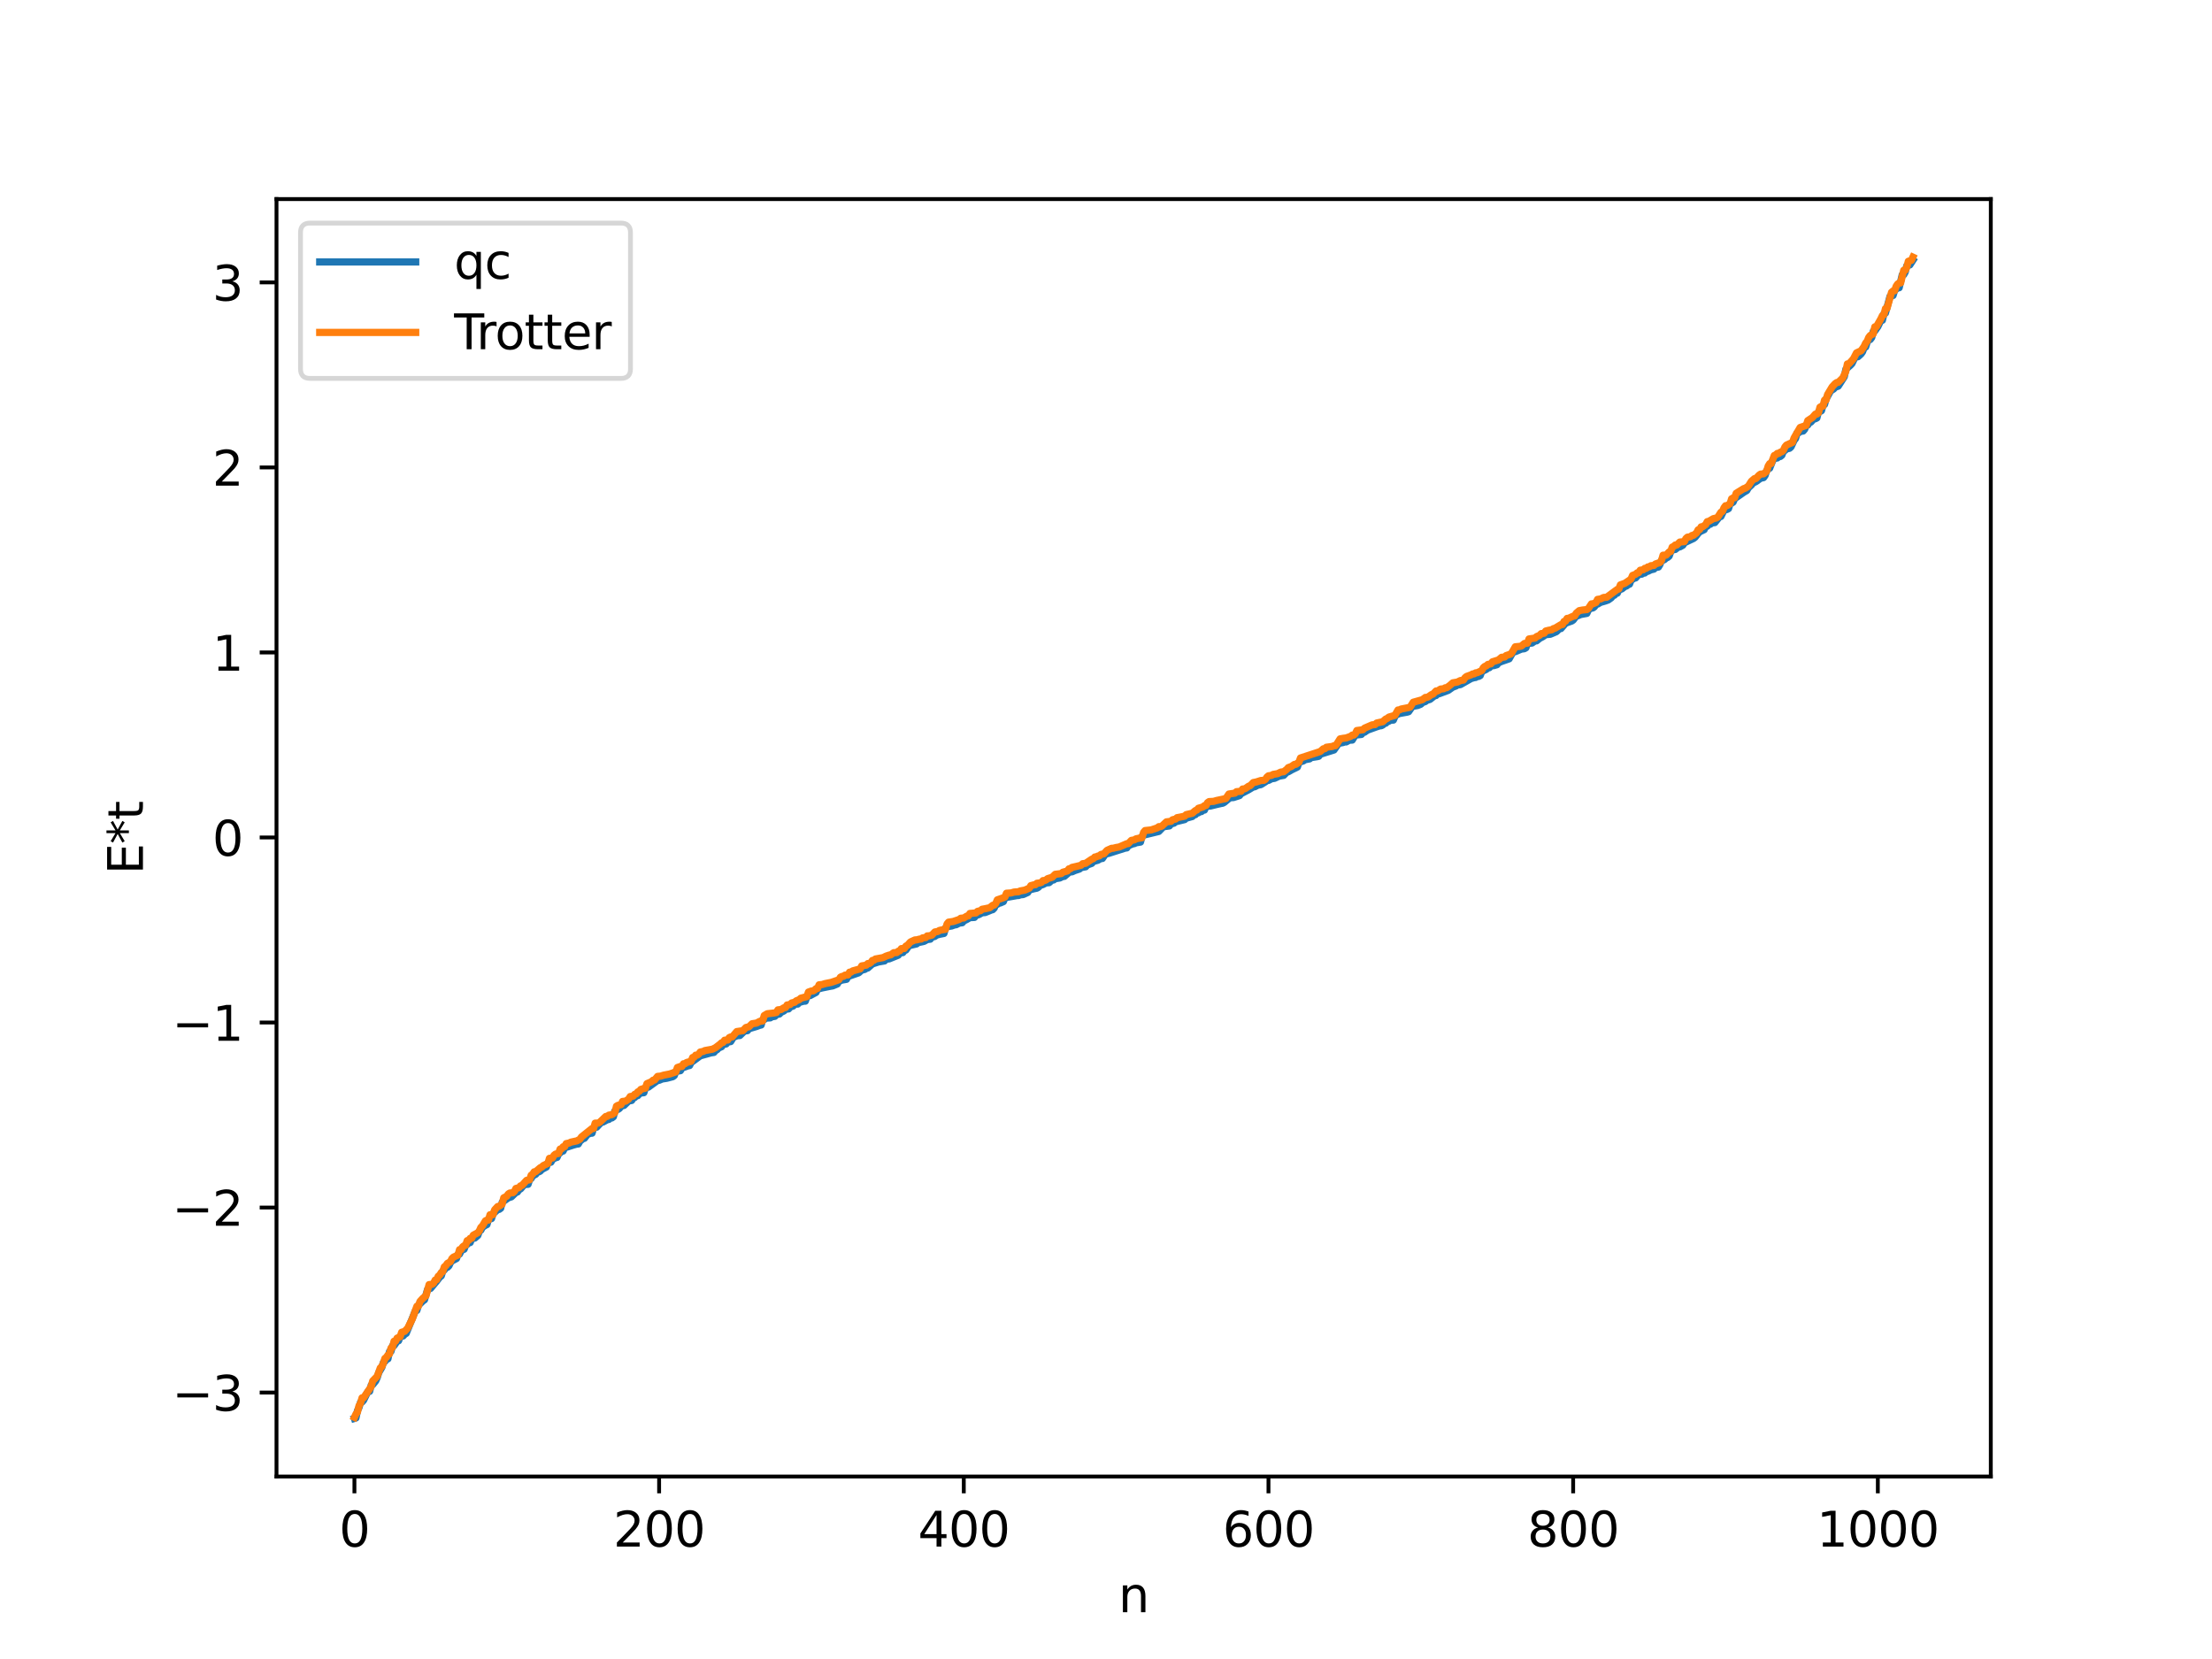 <?xml version="1.0" encoding="utf-8" standalone="no"?>
<!DOCTYPE svg PUBLIC "-//W3C//DTD SVG 1.1//EN"
  "http://www.w3.org/Graphics/SVG/1.1/DTD/svg11.dtd">
<svg xmlns:xlink="http://www.w3.org/1999/xlink" width="460.8pt" height="345.6pt" viewBox="0 0 460.8 345.6" xmlns="http://www.w3.org/2000/svg" version="1.1">
 <defs>
  <style type="text/css">*{stroke-linejoin: round; stroke-linecap: butt}</style>
 </defs>
 <g id="figure_1">
  <g id="patch_1">
   <path d="M 0 345.6 
L 460.8 345.6 
L 460.8 0 
L 0 0 
z
" style="fill: #ffffff"/>
  </g>
  <g id="axes_1">
   <g id="patch_2">
    <path d="M 57.6 307.584 
L 414.72 307.584 
L 414.72 41.472 
L 57.6 41.472 
z
" style="fill: #ffffff"/>
   </g>
   <g id="matplotlib.axis_1">
    <g id="xtick_1">
     <g id="line2d_1">
      <defs>
       <path id="m852019d9c2" d="M 0 0 
L 0 3.5 
" style="stroke: #000000; stroke-width: 0.8"/>
      </defs>
      <g>
       <use xlink:href="#m852019d9c2" x="73.833" y="307.584" style="stroke: #000000; stroke-width: 0.8"/>
      </g>
     </g>
     <g id="text_1">
      <!-- 0 -->
      <g transform="translate(70.651 322.182) scale(0.1 -0.1)">
       <defs>
        <path id="DejaVuSans-30" d="M 2034 4250 
Q 1547 4250 1301 3770 
Q 1056 3291 1056 2328 
Q 1056 1369 1301 889 
Q 1547 409 2034 409 
Q 2525 409 2770 889 
Q 3016 1369 3016 2328 
Q 3016 3291 2770 3770 
Q 2525 4250 2034 4250 
z
M 2034 4750 
Q 2819 4750 3233 4129 
Q 3647 3509 3647 2328 
Q 3647 1150 3233 529 
Q 2819 -91 2034 -91 
Q 1250 -91 836 529 
Q 422 1150 422 2328 
Q 422 3509 836 4129 
Q 1250 4750 2034 4750 
z
" transform="scale(0.016)"/>
       </defs>
       <use xlink:href="#DejaVuSans-30"/>
      </g>
     </g>
    </g>
    <g id="xtick_2">
     <g id="line2d_2">
      <g>
       <use xlink:href="#m852019d9c2" x="137.304" y="307.584" style="stroke: #000000; stroke-width: 0.8"/>
      </g>
     </g>
     <g id="text_2">
      <!-- 200 -->
      <g transform="translate(127.76 322.182) scale(0.1 -0.1)">
       <defs>
        <path id="DejaVuSans-32" d="M 1228 531 
L 3431 531 
L 3431 0 
L 469 0 
L 469 531 
Q 828 903 1448 1529 
Q 2069 2156 2228 2338 
Q 2531 2678 2651 2914 
Q 2772 3150 2772 3378 
Q 2772 3750 2511 3984 
Q 2250 4219 1831 4219 
Q 1534 4219 1204 4116 
Q 875 4013 500 3803 
L 500 4441 
Q 881 4594 1212 4672 
Q 1544 4750 1819 4750 
Q 2544 4750 2975 4387 
Q 3406 4025 3406 3419 
Q 3406 3131 3298 2873 
Q 3191 2616 2906 2266 
Q 2828 2175 2409 1742 
Q 1991 1309 1228 531 
z
" transform="scale(0.016)"/>
       </defs>
       <use xlink:href="#DejaVuSans-32"/>
       <use xlink:href="#DejaVuSans-30" x="63.623"/>
       <use xlink:href="#DejaVuSans-30" x="127.246"/>
      </g>
     </g>
    </g>
    <g id="xtick_3">
     <g id="line2d_3">
      <g>
       <use xlink:href="#m852019d9c2" x="200.775" y="307.584" style="stroke: #000000; stroke-width: 0.8"/>
      </g>
     </g>
     <g id="text_3">
      <!-- 400 -->
      <g transform="translate(191.231 322.182) scale(0.1 -0.1)">
       <defs>
        <path id="DejaVuSans-34" d="M 2419 4116 
L 825 1625 
L 2419 1625 
L 2419 4116 
z
M 2253 4666 
L 3047 4666 
L 3047 1625 
L 3713 1625 
L 3713 1100 
L 3047 1100 
L 3047 0 
L 2419 0 
L 2419 1100 
L 313 1100 
L 313 1709 
L 2253 4666 
z
" transform="scale(0.016)"/>
       </defs>
       <use xlink:href="#DejaVuSans-34"/>
       <use xlink:href="#DejaVuSans-30" x="63.623"/>
       <use xlink:href="#DejaVuSans-30" x="127.246"/>
      </g>
     </g>
    </g>
    <g id="xtick_4">
     <g id="line2d_4">
      <g>
       <use xlink:href="#m852019d9c2" x="264.246" y="307.584" style="stroke: #000000; stroke-width: 0.8"/>
      </g>
     </g>
     <g id="text_4">
      <!-- 600 -->
      <g transform="translate(254.702 322.182) scale(0.1 -0.1)">
       <defs>
        <path id="DejaVuSans-36" d="M 2113 2584 
Q 1688 2584 1439 2293 
Q 1191 2003 1191 1497 
Q 1191 994 1439 701 
Q 1688 409 2113 409 
Q 2538 409 2786 701 
Q 3034 994 3034 1497 
Q 3034 2003 2786 2293 
Q 2538 2584 2113 2584 
z
M 3366 4563 
L 3366 3988 
Q 3128 4100 2886 4159 
Q 2644 4219 2406 4219 
Q 1781 4219 1451 3797 
Q 1122 3375 1075 2522 
Q 1259 2794 1537 2939 
Q 1816 3084 2150 3084 
Q 2853 3084 3261 2657 
Q 3669 2231 3669 1497 
Q 3669 778 3244 343 
Q 2819 -91 2113 -91 
Q 1303 -91 875 529 
Q 447 1150 447 2328 
Q 447 3434 972 4092 
Q 1497 4750 2381 4750 
Q 2619 4750 2861 4703 
Q 3103 4656 3366 4563 
z
" transform="scale(0.016)"/>
       </defs>
       <use xlink:href="#DejaVuSans-36"/>
       <use xlink:href="#DejaVuSans-30" x="63.623"/>
       <use xlink:href="#DejaVuSans-30" x="127.246"/>
      </g>
     </g>
    </g>
    <g id="xtick_5">
     <g id="line2d_5">
      <g>
       <use xlink:href="#m852019d9c2" x="327.717" y="307.584" style="stroke: #000000; stroke-width: 0.8"/>
      </g>
     </g>
     <g id="text_5">
      <!-- 800 -->
      <g transform="translate(318.173 322.182) scale(0.1 -0.1)">
       <defs>
        <path id="DejaVuSans-38" d="M 2034 2216 
Q 1584 2216 1326 1975 
Q 1069 1734 1069 1313 
Q 1069 891 1326 650 
Q 1584 409 2034 409 
Q 2484 409 2743 651 
Q 3003 894 3003 1313 
Q 3003 1734 2745 1975 
Q 2488 2216 2034 2216 
z
M 1403 2484 
Q 997 2584 770 2862 
Q 544 3141 544 3541 
Q 544 4100 942 4425 
Q 1341 4750 2034 4750 
Q 2731 4750 3128 4425 
Q 3525 4100 3525 3541 
Q 3525 3141 3298 2862 
Q 3072 2584 2669 2484 
Q 3125 2378 3379 2068 
Q 3634 1759 3634 1313 
Q 3634 634 3220 271 
Q 2806 -91 2034 -91 
Q 1263 -91 848 271 
Q 434 634 434 1313 
Q 434 1759 690 2068 
Q 947 2378 1403 2484 
z
M 1172 3481 
Q 1172 3119 1398 2916 
Q 1625 2713 2034 2713 
Q 2441 2713 2670 2916 
Q 2900 3119 2900 3481 
Q 2900 3844 2670 4047 
Q 2441 4250 2034 4250 
Q 1625 4250 1398 4047 
Q 1172 3844 1172 3481 
z
" transform="scale(0.016)"/>
       </defs>
       <use xlink:href="#DejaVuSans-38"/>
       <use xlink:href="#DejaVuSans-30" x="63.623"/>
       <use xlink:href="#DejaVuSans-30" x="127.246"/>
      </g>
     </g>
    </g>
    <g id="xtick_6">
     <g id="line2d_6">
      <g>
       <use xlink:href="#m852019d9c2" x="391.188" y="307.584" style="stroke: #000000; stroke-width: 0.8"/>
      </g>
     </g>
     <g id="text_6">
      <!-- 1000 -->
      <g transform="translate(378.463 322.182) scale(0.1 -0.1)">
       <defs>
        <path id="DejaVuSans-31" d="M 794 531 
L 1825 531 
L 1825 4091 
L 703 3866 
L 703 4441 
L 1819 4666 
L 2450 4666 
L 2450 531 
L 3481 531 
L 3481 0 
L 794 0 
L 794 531 
z
" transform="scale(0.016)"/>
       </defs>
       <use xlink:href="#DejaVuSans-31"/>
       <use xlink:href="#DejaVuSans-30" x="63.623"/>
       <use xlink:href="#DejaVuSans-30" x="127.246"/>
       <use xlink:href="#DejaVuSans-30" x="190.869"/>
      </g>
     </g>
    </g>
    <g id="text_7">
     <!-- n -->
     <g transform="translate(232.991 335.861) scale(0.1 -0.1)">
      <defs>
       <path id="DejaVuSans-6e" d="M 3513 2113 
L 3513 0 
L 2938 0 
L 2938 2094 
Q 2938 2591 2744 2837 
Q 2550 3084 2163 3084 
Q 1697 3084 1428 2787 
Q 1159 2491 1159 1978 
L 1159 0 
L 581 0 
L 581 3500 
L 1159 3500 
L 1159 2956 
Q 1366 3272 1645 3428 
Q 1925 3584 2291 3584 
Q 2894 3584 3203 3211 
Q 3513 2838 3513 2113 
z
" transform="scale(0.016)"/>
      </defs>
      <use xlink:href="#DejaVuSans-6e"/>
     </g>
    </g>
   </g>
   <g id="matplotlib.axis_2">
    <g id="ytick_1">
     <g id="line2d_7">
      <defs>
       <path id="m99a6e6bb00" d="M 0 0 
L -3.5 0 
" style="stroke: #000000; stroke-width: 0.8"/>
      </defs>
      <g>
       <use xlink:href="#m99a6e6bb00" x="57.6" y="290.095" style="stroke: #000000; stroke-width: 0.8"/>
      </g>
     </g>
     <g id="text_8">
      <!-- −3 -->
      <g transform="translate(35.858 293.894) scale(0.1 -0.1)">
       <defs>
        <path id="DejaVuSans-2212" d="M 678 2272 
L 4684 2272 
L 4684 1741 
L 678 1741 
L 678 2272 
z
" transform="scale(0.016)"/>
        <path id="DejaVuSans-33" d="M 2597 2516 
Q 3050 2419 3304 2112 
Q 3559 1806 3559 1356 
Q 3559 666 3084 287 
Q 2609 -91 1734 -91 
Q 1441 -91 1130 -33 
Q 819 25 488 141 
L 488 750 
Q 750 597 1062 519 
Q 1375 441 1716 441 
Q 2309 441 2620 675 
Q 2931 909 2931 1356 
Q 2931 1769 2642 2001 
Q 2353 2234 1838 2234 
L 1294 2234 
L 1294 2753 
L 1863 2753 
Q 2328 2753 2575 2939 
Q 2822 3125 2822 3475 
Q 2822 3834 2567 4026 
Q 2313 4219 1838 4219 
Q 1578 4219 1281 4162 
Q 984 4106 628 3988 
L 628 4550 
Q 988 4650 1302 4700 
Q 1616 4750 1894 4750 
Q 2613 4750 3031 4423 
Q 3450 4097 3450 3541 
Q 3450 3153 3228 2886 
Q 3006 2619 2597 2516 
z
" transform="scale(0.016)"/>
       </defs>
       <use xlink:href="#DejaVuSans-2212"/>
       <use xlink:href="#DejaVuSans-33" x="83.789"/>
      </g>
     </g>
    </g>
    <g id="ytick_2">
     <g id="line2d_8">
      <g>
       <use xlink:href="#m99a6e6bb00" x="57.6" y="251.55" style="stroke: #000000; stroke-width: 0.8"/>
      </g>
     </g>
     <g id="text_9">
      <!-- −2 -->
      <g transform="translate(35.858 255.35) scale(0.1 -0.1)">
       <use xlink:href="#DejaVuSans-2212"/>
       <use xlink:href="#DejaVuSans-32" x="83.789"/>
      </g>
     </g>
    </g>
    <g id="ytick_3">
     <g id="line2d_9">
      <g>
       <use xlink:href="#m99a6e6bb00" x="57.6" y="213.006" style="stroke: #000000; stroke-width: 0.8"/>
      </g>
     </g>
     <g id="text_10">
      <!-- −1 -->
      <g transform="translate(35.858 216.805) scale(0.1 -0.1)">
       <use xlink:href="#DejaVuSans-2212"/>
       <use xlink:href="#DejaVuSans-31" x="83.789"/>
      </g>
     </g>
    </g>
    <g id="ytick_4">
     <g id="line2d_10">
      <g>
       <use xlink:href="#m99a6e6bb00" x="57.6" y="174.461" style="stroke: #000000; stroke-width: 0.8"/>
      </g>
     </g>
     <g id="text_11">
      <!-- 0 -->
      <g transform="translate(44.237 178.261) scale(0.1 -0.1)">
       <use xlink:href="#DejaVuSans-30"/>
      </g>
     </g>
    </g>
    <g id="ytick_5">
     <g id="line2d_11">
      <g>
       <use xlink:href="#m99a6e6bb00" x="57.6" y="135.917" style="stroke: #000000; stroke-width: 0.8"/>
      </g>
     </g>
     <g id="text_12">
      <!-- 1 -->
      <g transform="translate(44.237 139.716) scale(0.1 -0.1)">
       <use xlink:href="#DejaVuSans-31"/>
      </g>
     </g>
    </g>
    <g id="ytick_6">
     <g id="line2d_12">
      <g>
       <use xlink:href="#m99a6e6bb00" x="57.6" y="97.372" style="stroke: #000000; stroke-width: 0.8"/>
      </g>
     </g>
     <g id="text_13">
      <!-- 2 -->
      <g transform="translate(44.237 101.172) scale(0.1 -0.1)">
       <use xlink:href="#DejaVuSans-32"/>
      </g>
     </g>
    </g>
    <g id="ytick_7">
     <g id="line2d_13">
      <g>
       <use xlink:href="#m99a6e6bb00" x="57.6" y="58.828" style="stroke: #000000; stroke-width: 0.8"/>
      </g>
     </g>
     <g id="text_14">
      <!-- 3 -->
      <g transform="translate(44.237 62.627) scale(0.1 -0.1)">
       <use xlink:href="#DejaVuSans-33"/>
      </g>
     </g>
    </g>
    <g id="text_15">
     <!-- E*t -->
     <g transform="translate(29.778 182.148) rotate(-90) scale(0.1 -0.1)">
      <defs>
       <path id="DejaVuSans-45" d="M 628 4666 
L 3578 4666 
L 3578 4134 
L 1259 4134 
L 1259 2753 
L 3481 2753 
L 3481 2222 
L 1259 2222 
L 1259 531 
L 3634 531 
L 3634 0 
L 628 0 
L 628 4666 
z
" transform="scale(0.016)"/>
       <path id="DejaVuSans-2a" d="M 3009 3897 
L 1888 3291 
L 3009 2681 
L 2828 2375 
L 1778 3009 
L 1778 1831 
L 1422 1831 
L 1422 3009 
L 372 2375 
L 191 2681 
L 1313 3291 
L 191 3897 
L 372 4206 
L 1422 3572 
L 1422 4750 
L 1778 4750 
L 1778 3572 
L 2828 4206 
L 3009 3897 
z
" transform="scale(0.016)"/>
       <path id="DejaVuSans-74" d="M 1172 4494 
L 1172 3500 
L 2356 3500 
L 2356 3053 
L 1172 3053 
L 1172 1153 
Q 1172 725 1289 603 
Q 1406 481 1766 481 
L 2356 481 
L 2356 0 
L 1766 0 
Q 1100 0 847 248 
Q 594 497 594 1153 
L 594 3053 
L 172 3053 
L 172 3500 
L 594 3500 
L 594 4494 
L 1172 4494 
z
" transform="scale(0.016)"/>
      </defs>
      <use xlink:href="#DejaVuSans-45"/>
      <use xlink:href="#DejaVuSans-2a" x="63.184"/>
      <use xlink:href="#DejaVuSans-74" x="113.184"/>
     </g>
    </g>
   </g>
   <g id="line2d_14">
    <path d="M 73.833 295.488 
L 74.15 295.391 
L 74.467 293.86 
L 74.785 293.223 
L 75.102 292.125 
L 75.42 292.065 
L 75.737 291.715 
L 76.372 290.412 
L 76.689 289.856 
L 77.006 289.849 
L 77.324 288.561 
L 77.641 288.452 
L 78.276 287.66 
L 78.593 286.944 
L 78.91 285.932 
L 79.545 284.859 
L 79.862 283.832 
L 80.18 283.628 
L 80.497 283.132 
L 80.815 283.075 
L 81.132 281.57 
L 81.449 281.523 
L 81.767 280.363 
L 82.084 280.327 
L 82.719 279.411 
L 83.036 279.311 
L 83.353 278.479 
L 83.988 278.301 
L 84.305 277.944 
L 84.623 277.763 
L 86.527 273.068 
L 86.844 272.987 
L 87.162 271.924 
L 88.114 270.993 
L 88.431 270.779 
L 89.066 268.622 
L 89.7 268.395 
L 90.97 266.877 
L 91.605 266.037 
L 91.922 265.807 
L 92.239 264.786 
L 92.557 264.568 
L 92.874 264.034 
L 93.191 264.015 
L 93.509 263.727 
L 93.826 263.056 
L 94.143 262.68 
L 95.096 262.181 
L 95.413 261.301 
L 95.73 261.253 
L 96.048 260.617 
L 96.365 260.357 
L 96.682 260.245 
L 97 259.424 
L 97.317 259.23 
L 97.634 258.876 
L 97.952 258.847 
L 98.269 258.042 
L 98.904 257.923 
L 99.539 257.372 
L 99.856 256.494 
L 100.173 256.273 
L 100.491 255.671 
L 101.125 255.251 
L 101.443 255.103 
L 101.76 254.027 
L 102.395 253.854 
L 102.712 252.853 
L 103.664 251.986 
L 103.981 251.939 
L 104.299 251.712 
L 104.616 250.447 
L 105.886 249.537 
L 106.52 249.329 
L 107.472 248.418 
L 107.79 248.32 
L 108.107 247.835 
L 108.424 247.691 
L 109.059 246.958 
L 109.377 246.755 
L 110.011 246.714 
L 110.329 245.729 
L 110.646 245.514 
L 110.963 244.96 
L 111.598 244.624 
L 111.915 244.163 
L 112.233 244.128 
L 112.55 243.968 
L 112.867 243.622 
L 113.82 243.115 
L 114.137 242.247 
L 114.772 242.104 
L 115.089 241.545 
L 115.724 241.18 
L 116.041 241.116 
L 116.358 240.381 
L 116.676 240.165 
L 116.993 239.812 
L 117.31 239.79 
L 117.628 239.108 
L 118.262 238.919 
L 119.532 238.509 
L 120.167 238.338 
L 120.484 238.309 
L 120.801 237.741 
L 121.436 237.215 
L 121.753 237.133 
L 122.388 236.307 
L 123.023 236.083 
L 123.34 236.06 
L 123.658 234.994 
L 123.975 234.821 
L 124.292 234.815 
L 125.244 233.796 
L 125.562 233.772 
L 126.514 233.256 
L 126.831 233.204 
L 127.148 232.93 
L 127.466 232.887 
L 127.783 232.65 
L 128.1 231.411 
L 128.418 231.143 
L 128.735 231.109 
L 129.053 230.9 
L 129.37 230.453 
L 130.005 230.276 
L 130.957 229.358 
L 131.591 229.248 
L 131.909 228.767 
L 132.226 228.63 
L 132.543 228.245 
L 132.861 228.245 
L 133.178 227.887 
L 133.496 227.702 
L 134.13 227.629 
L 134.448 226.673 
L 134.765 226.485 
L 135.082 226.465 
L 136.986 225.086 
L 137.304 225.05 
L 137.939 224.778 
L 138.891 224.63 
L 140.16 224.297 
L 140.477 224.056 
L 140.795 223.204 
L 141.747 223.045 
L 142.064 222.482 
L 142.699 222.272 
L 143.334 222.028 
L 143.651 221.976 
L 143.968 221.35 
L 145.872 219.956 
L 148.094 219.334 
L 148.729 219.24 
L 149.046 218.852 
L 149.363 218.688 
L 149.681 218.331 
L 150.315 218.056 
L 150.633 217.583 
L 151.267 217.476 
L 151.585 217.094 
L 152.22 216.983 
L 152.854 215.966 
L 153.172 215.937 
L 153.489 215.761 
L 154.124 215.719 
L 155.076 214.795 
L 155.71 214.708 
L 156.028 214.308 
L 157.615 213.837 
L 158.249 213.597 
L 158.567 213.527 
L 158.884 212.405 
L 159.201 212.391 
L 159.519 212.096 
L 160.471 212.038 
L 160.788 211.824 
L 161.423 211.723 
L 161.74 211.374 
L 162.375 211.235 
L 162.692 210.895 
L 163.327 210.588 
L 163.644 210.235 
L 164.279 210.18 
L 164.596 209.796 
L 165.231 209.571 
L 165.548 209.191 
L 166.183 209.167 
L 166.5 208.826 
L 167.453 208.56 
L 167.77 208.558 
L 168.087 207.611 
L 168.405 207.442 
L 168.722 207.424 
L 169.991 206.742 
L 170.309 206.051 
L 171.261 205.81 
L 172.848 205.487 
L 173.482 205.376 
L 174.434 204.981 
L 174.752 204.436 
L 175.386 204.173 
L 176.021 204.068 
L 176.339 204.011 
L 176.656 203.426 
L 178.877 202.66 
L 179.512 202.097 
L 180.147 201.956 
L 180.464 201.735 
L 180.781 201.652 
L 181.734 200.808 
L 183.003 200.399 
L 184.272 200.178 
L 184.59 199.819 
L 185.224 199.756 
L 187.129 198.985 
L 187.446 198.529 
L 188.081 198.446 
L 188.398 198.032 
L 188.715 197.912 
L 189.35 197.011 
L 190.937 196.637 
L 191.254 196.37 
L 192.206 196.174 
L 192.524 196.09 
L 193.158 195.731 
L 193.793 195.652 
L 194.11 195.246 
L 194.745 195.081 
L 195.062 194.824 
L 195.697 194.643 
L 196.649 194.455 
L 196.967 193.322 
L 197.284 193.04 
L 198.236 192.905 
L 198.871 192.672 
L 199.188 192.643 
L 199.823 192.304 
L 200.458 192.222 
L 200.775 191.845 
L 201.41 191.539 
L 202.044 191.169 
L 202.996 191.115 
L 203.314 190.717 
L 203.948 190.517 
L 204.583 190.15 
L 205.218 190.102 
L 205.853 189.855 
L 206.487 189.585 
L 206.805 189.5 
L 207.122 189.177 
L 207.439 188.388 
L 207.757 188.386 
L 208.074 188.168 
L 208.391 188.106 
L 209.026 187.828 
L 209.343 187.011 
L 211.882 186.563 
L 212.2 186.555 
L 212.517 186.417 
L 213.152 186.35 
L 214.104 185.921 
L 214.421 185.396 
L 215.373 185.154 
L 216.008 185.024 
L 216.325 184.835 
L 216.643 184.472 
L 217.277 184.262 
L 217.912 183.928 
L 218.547 183.876 
L 219.181 183.323 
L 219.499 183.313 
L 219.816 183.058 
L 220.768 182.904 
L 221.403 182.592 
L 221.72 182.567 
L 222.672 181.763 
L 222.99 181.631 
L 223.307 181.63 
L 223.942 181.345 
L 224.894 181.034 
L 225.211 180.739 
L 226.163 180.57 
L 226.481 180.204 
L 227.433 179.859 
L 227.75 179.472 
L 228.702 179.209 
L 229.337 178.846 
L 229.654 178.84 
L 230.289 177.913 
L 230.924 177.788 
L 234.415 176.676 
L 234.732 176.638 
L 235.049 176.185 
L 236.001 175.786 
L 236.319 175.741 
L 236.636 175.578 
L 237.588 175.419 
L 237.905 174.247 
L 238.223 173.981 
L 241.396 173.209 
L 242.348 172.235 
L 243.618 172.055 
L 243.935 171.642 
L 244.57 171.476 
L 244.887 171.202 
L 246.791 170.74 
L 247.109 170.452 
L 248.378 170.099 
L 248.696 169.771 
L 249.013 169.718 
L 249.33 169.359 
L 249.648 169.327 
L 249.965 169.083 
L 250.282 169.067 
L 250.6 168.797 
L 250.917 168.751 
L 251.234 167.993 
L 252.186 167.905 
L 253.456 167.594 
L 254.408 167.377 
L 254.725 167.322 
L 255.043 167.147 
L 255.995 166.357 
L 256.312 166.182 
L 256.947 166.148 
L 258.216 165.739 
L 258.534 165.342 
L 260.12 164.518 
L 261.072 163.94 
L 261.39 163.903 
L 262.024 163.569 
L 262.659 163.458 
L 263.611 162.865 
L 263.929 162.603 
L 264.246 162.585 
L 264.881 162.239 
L 265.515 162.142 
L 266.467 161.691 
L 267.42 161.522 
L 268.054 160.869 
L 268.372 160.784 
L 269.006 160.414 
L 270.276 159.787 
L 270.593 158.822 
L 271.545 158.498 
L 271.862 158.266 
L 272.815 158.09 
L 273.132 157.826 
L 274.401 157.628 
L 274.719 157.549 
L 275.036 157.127 
L 277.892 156.237 
L 278.844 154.863 
L 279.796 154.685 
L 280.114 154.563 
L 280.431 154.56 
L 281.066 154.209 
L 281.7 154.17 
L 282.335 153.144 
L 283.605 152.999 
L 283.922 152.573 
L 284.239 152.545 
L 284.874 152.107 
L 286.778 151.417 
L 287.413 151.212 
L 287.73 151.189 
L 288.048 151.034 
L 288.365 150.748 
L 288.682 150.654 
L 289 150.337 
L 289.317 150.265 
L 289.634 150.034 
L 290.269 150.007 
L 290.586 149.256 
L 290.904 148.898 
L 291.539 148.64 
L 293.125 148.355 
L 293.443 148.261 
L 294.077 147.354 
L 294.395 147.135 
L 295.347 146.962 
L 295.981 146.706 
L 296.299 146.375 
L 296.934 146.146 
L 297.251 145.891 
L 297.886 145.705 
L 298.838 144.951 
L 299.155 144.894 
L 299.472 144.53 
L 299.79 144.528 
L 301.694 143.82 
L 302.646 143.149 
L 303.281 142.917 
L 303.598 142.718 
L 304.233 142.618 
L 306.454 141.358 
L 307.089 141.171 
L 307.406 141.131 
L 307.724 140.926 
L 308.041 140.912 
L 308.358 140.737 
L 308.676 139.899 
L 309.628 139.441 
L 309.945 139.137 
L 310.262 139.1 
L 310.58 138.739 
L 311.215 138.655 
L 311.849 138.471 
L 312.167 138.073 
L 312.801 137.794 
L 313.753 137.469 
L 314.388 137.246 
L 315.023 136.119 
L 315.34 135.767 
L 315.658 135.765 
L 316.927 135.223 
L 317.562 135.142 
L 317.879 134.945 
L 318.196 134.063 
L 319.148 133.956 
L 319.783 133.514 
L 320.1 133.502 
L 320.735 132.983 
L 321.37 132.653 
L 322.005 132.219 
L 322.957 132.129 
L 324.226 131.593 
L 324.861 130.963 
L 325.178 130.943 
L 326.13 129.84 
L 326.765 129.604 
L 327.4 129.385 
L 327.717 129.178 
L 328.352 128.34 
L 328.669 128.28 
L 329.304 128.014 
L 330.573 127.781 
L 330.891 127.102 
L 331.208 126.785 
L 331.843 126.642 
L 332.16 126.399 
L 332.477 125.901 
L 332.795 125.859 
L 333.429 125.486 
L 334.381 125.216 
L 335.016 124.991 
L 335.651 124.539 
L 335.968 124.102 
L 336.286 124.012 
L 336.603 123.657 
L 336.92 123.569 
L 337.238 122.902 
L 337.872 122.675 
L 338.507 122.173 
L 338.824 122.084 
L 339.142 121.811 
L 339.459 121.699 
L 339.777 120.877 
L 340.411 120.474 
L 340.729 120.394 
L 341.363 119.671 
L 341.998 119.61 
L 342.315 119.398 
L 342.633 119.372 
L 342.95 119.075 
L 343.267 119.025 
L 343.902 118.71 
L 344.537 118.56 
L 344.854 118.235 
L 345.489 118.125 
L 345.806 117.583 
L 346.124 116.72 
L 346.441 116.713 
L 346.758 116.556 
L 347.076 116.257 
L 347.393 116.13 
L 347.71 115.857 
L 348.028 114.993 
L 348.345 114.655 
L 348.662 114.496 
L 348.98 114.467 
L 349.615 113.969 
L 349.932 113.936 
L 350.567 113.582 
L 350.884 113.075 
L 352.788 112.177 
L 353.105 111.93 
L 353.74 111.129 
L 354.058 110.79 
L 355.01 110.342 
L 355.327 109.652 
L 355.644 109.621 
L 355.962 109.26 
L 356.279 109.213 
L 356.596 108.947 
L 357.231 108.863 
L 357.866 108.07 
L 358.183 107.643 
L 358.5 107.595 
L 359.135 106.306 
L 359.77 106.128 
L 360.087 105.954 
L 360.405 104.913 
L 360.722 104.824 
L 361.039 104.607 
L 361.357 103.881 
L 363.261 102.553 
L 363.896 102.174 
L 364.213 101.617 
L 364.848 101.034 
L 365.165 100.627 
L 365.8 100.327 
L 366.752 99.64 
L 367.386 99.496 
L 367.704 99.055 
L 368.021 98.078 
L 368.339 97.686 
L 368.656 97.539 
L 369.291 95.948 
L 369.608 95.592 
L 369.925 95.434 
L 370.243 95.411 
L 370.56 95.123 
L 370.877 95.096 
L 371.195 94.832 
L 371.512 94.014 
L 371.829 93.842 
L 372.147 93.53 
L 372.781 93.389 
L 373.099 93.114 
L 373.734 91.751 
L 374.051 91.358 
L 374.368 90.179 
L 374.686 90.158 
L 375.003 89.894 
L 375.638 89.791 
L 375.955 89.413 
L 376.272 88.568 
L 376.59 88.539 
L 376.907 88.058 
L 377.224 87.936 
L 377.859 87.252 
L 378.177 87.237 
L 378.494 87.066 
L 378.811 85.819 
L 379.129 85.75 
L 379.446 85.56 
L 379.763 84.432 
L 380.081 84.269 
L 380.398 83.139 
L 381.35 81.428 
L 381.985 81.031 
L 382.302 80.673 
L 382.937 80.449 
L 384.206 78.474 
L 384.524 76.923 
L 385.476 76.085 
L 385.793 75.741 
L 386.428 74.441 
L 387.062 74.306 
L 387.697 73.727 
L 388.015 73.272 
L 388.332 72.391 
L 388.649 72.288 
L 388.967 71.281 
L 389.284 70.856 
L 389.601 70.728 
L 389.919 70.324 
L 390.236 69.012 
L 390.553 68.953 
L 391.188 68.051 
L 391.823 66.737 
L 392.14 66.718 
L 392.458 65.354 
L 392.775 65.226 
L 393.727 61.726 
L 394.362 61.553 
L 394.679 60.512 
L 395.314 59.973 
L 395.631 59.947 
L 396.266 57.251 
L 396.583 57.224 
L 396.9 56.668 
L 397.218 55.363 
L 397.853 55.191 
L 398.487 54.225 
L 398.487 54.225 
" clip-path="url(#pd44844e9e3)" style="fill: none; stroke: #1f77b4; stroke-width: 1.5; stroke-linecap: square"/>
   </g>
   <g id="line2d_15">
    <path d="M 73.833 295.261 
L 74.15 294.573 
L 74.467 294.187 
L 74.785 292.848 
L 75.102 292.321 
L 75.42 291.191 
L 75.737 291.191 
L 77.324 288.845 
L 77.641 287.68 
L 78.593 286.687 
L 79.228 284.948 
L 79.545 284.697 
L 79.862 283.984 
L 80.18 282.982 
L 80.497 282.749 
L 80.815 282.27 
L 81.132 282.055 
L 81.449 280.826 
L 81.767 280.697 
L 82.084 279.399 
L 82.401 279.399 
L 82.719 278.756 
L 83.353 278.478 
L 83.671 277.531 
L 84.305 277.343 
L 84.94 276.671 
L 85.892 274.766 
L 86.844 272.111 
L 87.162 272.111 
L 87.479 271.125 
L 88.114 270.432 
L 88.748 269.912 
L 89.383 267.607 
L 90.018 267.546 
L 90.335 267.29 
L 90.653 266.653 
L 90.97 266.584 
L 91.287 265.869 
L 91.605 265.617 
L 91.922 265.097 
L 92.239 264.904 
L 92.557 263.903 
L 92.874 263.669 
L 93.191 263.191 
L 93.826 262.833 
L 94.143 262.187 
L 94.461 261.883 
L 95.413 261.447 
L 95.73 260.319 
L 96.048 260.319 
L 96.365 259.75 
L 96.682 259.499 
L 97 259.398 
L 97.317 258.452 
L 97.634 258.386 
L 97.952 257.964 
L 98.269 257.954 
L 98.586 257.314 
L 99.221 256.97 
L 99.539 256.799 
L 99.856 256.413 
L 100.173 255.686 
L 100.491 255.392 
L 101.125 254.32 
L 101.443 254.162 
L 101.76 254.161 
L 102.077 253.051 
L 102.712 253.032 
L 103.029 252.045 
L 103.664 251.352 
L 103.981 251.275 
L 104.616 250.833 
L 104.934 249.521 
L 105.568 249.199 
L 105.886 248.727 
L 106.203 248.528 
L 106.838 248.466 
L 107.155 248.21 
L 107.472 247.574 
L 108.107 247.414 
L 108.424 247.04 
L 108.742 246.941 
L 109.694 245.887 
L 110.329 245.768 
L 110.646 244.823 
L 110.963 244.59 
L 111.281 244.111 
L 111.598 244.071 
L 112.55 243.253 
L 112.867 243.107 
L 113.185 242.803 
L 114.137 242.367 
L 114.454 241.3 
L 115.089 241.24 
L 115.406 240.67 
L 115.724 240.419 
L 116.358 240.277 
L 116.676 239.372 
L 116.993 239.307 
L 117.31 238.885 
L 117.628 238.874 
L 117.945 238.234 
L 118.58 238.106 
L 118.897 237.934 
L 120.167 237.659 
L 120.801 237.334 
L 121.119 236.858 
L 123.34 235.086 
L 123.658 235.082 
L 123.975 233.971 
L 124.61 233.952 
L 124.927 233.788 
L 126.196 232.579 
L 126.514 232.553 
L 126.831 232.305 
L 127.466 232.195 
L 128.1 231.753 
L 128.418 230.441 
L 128.735 230.259 
L 129.37 230.12 
L 129.687 229.448 
L 130.322 229.387 
L 130.957 228.961 
L 131.274 228.434 
L 131.909 228.335 
L 132.226 227.96 
L 132.543 227.862 
L 132.861 227.458 
L 133.178 227.323 
L 133.496 226.938 
L 134.13 226.745 
L 134.448 226.688 
L 134.765 225.744 
L 135.717 225.337 
L 136.034 225.032 
L 136.352 224.992 
L 136.986 224.234 
L 137.621 224.173 
L 138.256 223.975 
L 139.525 223.724 
L 140.795 223.288 
L 141.112 222.381 
L 141.747 222.16 
L 142.064 222.16 
L 142.381 221.601 
L 142.699 221.591 
L 143.016 221.34 
L 143.968 221.079 
L 144.286 220.293 
L 144.603 220.227 
L 144.92 219.805 
L 145.238 219.795 
L 145.555 219.595 
L 145.872 219.155 
L 146.507 219.026 
L 146.824 218.854 
L 148.411 218.565 
L 149.046 218.254 
L 149.998 217.527 
L 150.315 217.233 
L 150.633 217.145 
L 150.95 216.691 
L 151.585 216.662 
L 151.902 216.161 
L 152.22 216.007 
L 152.537 216.002 
L 153.489 214.892 
L 154.758 214.708 
L 155.393 214.044 
L 156.028 213.886 
L 156.662 213.267 
L 157.615 213.116 
L 158.249 212.772 
L 158.884 212.674 
L 159.201 211.553 
L 159.836 211.179 
L 161.105 211.04 
L 161.74 210.919 
L 162.058 210.368 
L 162.692 210.307 
L 163.327 209.915 
L 163.644 209.881 
L 163.962 209.355 
L 164.596 209.255 
L 164.914 208.932 
L 165.548 208.782 
L 165.866 208.492 
L 166.5 208.243 
L 166.818 207.94 
L 168.087 207.609 
L 168.405 206.664 
L 169.039 206.44 
L 169.357 206.43 
L 169.674 206.257 
L 169.991 205.952 
L 170.309 205.912 
L 170.626 205.155 
L 171.261 205.093 
L 171.896 204.896 
L 173.165 204.644 
L 174.752 204.099 
L 175.069 203.571 
L 175.386 203.405 
L 175.704 203.375 
L 176.021 203.141 
L 176.656 203.081 
L 176.973 202.522 
L 177.291 202.511 
L 177.608 202.26 
L 179.195 201.83 
L 179.512 201.213 
L 180.464 201.058 
L 180.781 200.725 
L 181.099 200.715 
L 181.416 200.516 
L 181.734 200.075 
L 182.051 200.037 
L 182.368 199.775 
L 183.955 199.485 
L 184.59 199.175 
L 185.224 198.961 
L 185.542 198.919 
L 186.177 198.461 
L 186.811 198.434 
L 187.129 198.154 
L 187.446 198.065 
L 187.763 197.612 
L 188.398 197.582 
L 188.715 197.082 
L 189.033 196.927 
L 189.667 196.225 
L 190.62 195.793 
L 190.937 195.793 
L 191.572 195.629 
L 191.889 195.616 
L 192.206 195.372 
L 192.841 195.308 
L 193.158 194.964 
L 193.476 194.96 
L 194.11 194.807 
L 194.745 194.146 
L 195.38 194.036 
L 195.697 193.824 
L 196.332 193.692 
L 196.967 193.594 
L 197.284 192.473 
L 197.601 192.1 
L 198.553 191.963 
L 199.823 191.539 
L 200.14 191.289 
L 200.775 191.228 
L 201.41 190.835 
L 201.727 190.802 
L 202.044 190.288 
L 203.314 190.176 
L 203.631 189.853 
L 204.266 189.703 
L 204.583 189.413 
L 205.218 189.299 
L 206.17 189.095 
L 206.805 188.586 
L 207.122 188.529 
L 207.439 188.19 
L 207.757 187.454 
L 209.026 187.01 
L 209.343 186.873 
L 209.661 186.075 
L 210.613 186.014 
L 211.248 185.828 
L 212.2 185.762 
L 212.517 185.599 
L 213.469 185.428 
L 214.421 185.02 
L 214.739 184.491 
L 215.373 184.326 
L 215.691 184.295 
L 216.008 184.001 
L 216.643 183.915 
L 216.96 183.81 
L 217.277 183.442 
L 217.595 183.432 
L 217.912 183.303 
L 218.229 183.038 
L 219.181 182.75 
L 219.816 182.134 
L 221.086 181.978 
L 221.403 181.699 
L 222.355 181.436 
L 222.672 180.996 
L 222.99 180.957 
L 223.307 180.695 
L 224.259 180.481 
L 225.211 180.242 
L 225.529 179.928 
L 226.163 179.84 
L 227.433 178.986 
L 227.75 178.876 
L 228.067 178.532 
L 228.385 178.503 
L 228.702 178.324 
L 229.02 178.295 
L 229.337 178.002 
L 229.972 177.848 
L 230.606 177.146 
L 231.558 176.713 
L 231.876 176.713 
L 232.51 176.549 
L 233.145 176.443 
L 234.732 175.761 
L 235.049 175.727 
L 235.684 175.066 
L 236.319 174.957 
L 236.636 174.745 
L 237.271 174.613 
L 237.905 174.515 
L 238.223 173.394 
L 238.54 173.02 
L 239.81 172.884 
L 241.079 172.459 
L 241.396 172.209 
L 241.714 172.209 
L 242.031 172.097 
L 242.983 171.209 
L 243.935 171.096 
L 244.253 170.773 
L 244.887 170.623 
L 245.205 170.333 
L 245.839 170.219 
L 246.791 170.016 
L 247.109 169.699 
L 248.378 169.411 
L 249.013 168.855 
L 249.33 168.742 
L 249.648 168.374 
L 250.6 168.098 
L 250.917 167.825 
L 251.234 167.793 
L 251.552 167.211 
L 251.869 166.985 
L 252.821 166.934 
L 253.456 166.749 
L 255.36 166.349 
L 255.995 165.412 
L 257.264 165.216 
L 257.581 164.922 
L 258.534 164.835 
L 258.851 164.363 
L 259.168 164.352 
L 259.486 164.223 
L 260.12 163.771 
L 260.438 163.671 
L 261.072 163.021 
L 261.707 162.898 
L 262.659 162.592 
L 263.294 162.556 
L 263.611 162.357 
L 263.929 161.878 
L 264.246 161.615 
L 264.881 161.525 
L 265.198 161.326 
L 266.15 161.163 
L 266.785 160.849 
L 267.42 160.76 
L 268.054 160.275 
L 268.372 159.906 
L 269.006 159.677 
L 269.641 159.244 
L 269.958 159.216 
L 270.593 158.768 
L 270.91 157.901 
L 275.036 156.553 
L 275.671 155.987 
L 275.988 155.969 
L 276.305 155.665 
L 277.575 155.494 
L 277.892 155.337 
L 278.21 155.332 
L 278.527 154.923 
L 279.162 153.92 
L 279.796 153.806 
L 280.431 153.726 
L 281.383 153.38 
L 281.7 153.13 
L 282.018 153.13 
L 282.335 152.854 
L 282.653 152.183 
L 283.922 152.016 
L 284.239 151.693 
L 285.826 151.005 
L 286.461 150.936 
L 286.778 150.62 
L 288.048 150.343 
L 288.682 149.775 
L 289 149.662 
L 289.317 149.385 
L 290.586 149.018 
L 291.221 147.906 
L 291.539 147.884 
L 291.856 147.71 
L 293.443 147.399 
L 293.76 147.3 
L 294.395 146.288 
L 296.299 145.756 
L 296.934 145.283 
L 297.251 145.273 
L 297.568 145.144 
L 298.203 144.692 
L 298.52 144.591 
L 299.155 143.941 
L 299.472 143.932 
L 300.107 143.542 
L 300.742 143.477 
L 301.059 143.277 
L 301.377 143.257 
L 302.011 142.798 
L 302.646 142.247 
L 303.598 142.083 
L 304.233 141.769 
L 304.867 141.669 
L 305.185 141.181 
L 305.502 140.919 
L 306.454 140.578 
L 306.772 140.394 
L 307.089 140.373 
L 307.406 140.165 
L 307.724 140.136 
L 308.358 139.843 
L 308.676 139.689 
L 308.993 139.099 
L 309.31 138.821 
L 309.628 138.715 
L 309.945 138.417 
L 310.58 138.284 
L 310.897 137.868 
L 312.167 137.474 
L 312.801 136.93 
L 313.436 136.87 
L 313.753 136.567 
L 314.705 136.253 
L 315.023 135.843 
L 315.658 134.737 
L 316.61 134.646 
L 316.927 134.575 
L 317.562 134.05 
L 318.196 133.976 
L 318.514 133.104 
L 319.783 132.919 
L 320.1 132.614 
L 320.735 132.346 
L 321.053 131.999 
L 321.687 131.908 
L 322.005 131.449 
L 322.639 131.291 
L 323.274 131.188 
L 323.591 130.951 
L 323.909 130.882 
L 325.178 130.122 
L 325.496 130.095 
L 325.813 129.456 
L 326.13 129.397 
L 326.448 128.826 
L 326.765 128.804 
L 327.717 128.361 
L 328.034 128.319 
L 328.352 127.745 
L 328.986 127.209 
L 329.621 127.087 
L 330.573 126.984 
L 330.891 126.752 
L 331.525 125.8 
L 331.843 125.783 
L 332.477 125.512 
L 332.795 124.862 
L 333.429 124.77 
L 334.064 124.462 
L 334.699 124.419 
L 336.92 122.779 
L 337.238 122.69 
L 337.555 121.84 
L 338.507 121.498 
L 339.459 120.859 
L 339.777 120.609 
L 340.094 119.867 
L 340.729 119.636 
L 341.046 119.338 
L 341.363 119.298 
L 341.681 118.789 
L 342.315 118.692 
L 342.633 118.394 
L 342.95 118.384 
L 343.267 118.102 
L 343.585 118.074 
L 343.902 117.851 
L 344.537 117.79 
L 344.854 117.488 
L 345.806 117.173 
L 346.124 116.764 
L 346.441 115.657 
L 347.076 115.645 
L 347.71 114.971 
L 348.028 114.897 
L 348.345 113.97 
L 348.662 113.839 
L 348.98 113.535 
L 349.297 113.534 
L 349.932 112.92 
L 350.884 112.828 
L 351.201 112.184 
L 351.519 111.906 
L 352.153 111.803 
L 352.471 111.543 
L 352.788 111.503 
L 353.423 111.015 
L 353.74 110.376 
L 354.058 110.317 
L 354.375 109.747 
L 354.692 109.724 
L 355.327 109.281 
L 355.644 108.666 
L 355.962 108.605 
L 356.914 108.045 
L 357.548 107.904 
L 357.866 107.696 
L 358.5 106.704 
L 358.818 106.532 
L 359.135 105.782 
L 359.453 105.354 
L 359.77 105.34 
L 360.405 104.927 
L 360.722 103.901 
L 361.039 103.72 
L 361.357 103.699 
L 361.674 102.76 
L 363.261 101.779 
L 363.578 101.7 
L 364.213 101.267 
L 364.848 100.258 
L 365.482 99.709 
L 365.8 99.68 
L 366.434 98.995 
L 366.752 98.771 
L 367.386 98.71 
L 368.021 98.195 
L 368.339 97.092 
L 368.656 96.578 
L 368.973 96.567 
L 369.608 94.891 
L 369.925 94.76 
L 370.243 94.455 
L 370.56 94.455 
L 370.877 94.187 
L 371.195 94.101 
L 371.512 93.813 
L 371.829 93.105 
L 372.147 92.723 
L 373.416 92.147 
L 373.734 91.238 
L 375.003 89.05 
L 376.272 88.616 
L 376.59 87.624 
L 377.542 86.995 
L 378.177 86.274 
L 378.494 86.26 
L 378.811 86.018 
L 379.129 84.822 
L 379.446 84.64 
L 379.763 84.62 
L 380.081 83.357 
L 380.398 83.339 
L 380.715 82.188 
L 381.667 80.6 
L 382.302 79.915 
L 382.62 79.692 
L 382.937 79.651 
L 383.889 78.725 
L 384.524 77.357 
L 384.841 75.811 
L 385.158 75.79 
L 385.793 75.107 
L 386.11 74.733 
L 386.745 73.508 
L 387.697 73.067 
L 388.332 72.158 
L 388.649 71.47 
L 388.967 71.084 
L 389.284 70.293 
L 389.601 69.886 
L 390.236 69.537 
L 390.553 68.088 
L 390.871 68.088 
L 391.823 66.409 
L 392.14 65.742 
L 392.458 65.561 
L 392.775 64.277 
L 393.092 64.26 
L 394.044 60.881 
L 394.362 60.612 
L 394.679 60.571 
L 394.996 59.646 
L 395.314 59.16 
L 395.631 58.953 
L 395.948 58.933 
L 396.583 56.296 
L 396.9 56.296 
L 397.218 55.654 
L 397.535 54.428 
L 398.17 54.241 
L 398.487 53.568 
L 398.487 53.568 
" clip-path="url(#pd44844e9e3)" style="fill: none; stroke: #ff7f0e; stroke-width: 1.5; stroke-linecap: square"/>
   </g>
   <g id="patch_3">
    <path d="M 57.6 307.584 
L 57.6 41.472 
" style="fill: none; stroke: #000000; stroke-width: 0.8; stroke-linejoin: miter; stroke-linecap: square"/>
   </g>
   <g id="patch_4">
    <path d="M 414.72 307.584 
L 414.72 41.472 
" style="fill: none; stroke: #000000; stroke-width: 0.8; stroke-linejoin: miter; stroke-linecap: square"/>
   </g>
   <g id="patch_5">
    <path d="M 57.6 307.584 
L 414.72 307.584 
" style="fill: none; stroke: #000000; stroke-width: 0.8; stroke-linejoin: miter; stroke-linecap: square"/>
   </g>
   <g id="patch_6">
    <path d="M 57.6 41.472 
L 414.72 41.472 
" style="fill: none; stroke: #000000; stroke-width: 0.8; stroke-linejoin: miter; stroke-linecap: square"/>
   </g>
   <g id="legend_1">
    <g id="patch_7">
     <path d="M 64.6 78.828 
L 129.342 78.828 
Q 131.342 78.828 131.342 76.828 
L 131.342 48.472 
Q 131.342 46.472 129.342 46.472 
L 64.6 46.472 
Q 62.6 46.472 62.6 48.472 
L 62.6 76.828 
Q 62.6 78.828 64.6 78.828 
z
" style="fill: #ffffff; opacity: 0.8; stroke: #cccccc; stroke-linejoin: miter"/>
    </g>
    <g id="line2d_16">
     <path d="M 66.6 54.57 
L 76.6 54.57 
L 86.6 54.57 
" style="fill: none; stroke: #1f77b4; stroke-width: 1.5; stroke-linecap: square"/>
    </g>
    <g id="text_16">
     <!-- qc -->
     <g transform="translate(94.6 58.07) scale(0.1 -0.1)">
      <defs>
       <path id="DejaVuSans-71" d="M 947 1747 
Q 947 1113 1208 752 
Q 1469 391 1925 391 
Q 2381 391 2643 752 
Q 2906 1113 2906 1747 
Q 2906 2381 2643 2742 
Q 2381 3103 1925 3103 
Q 1469 3103 1208 2742 
Q 947 2381 947 1747 
z
M 2906 525 
Q 2725 213 2448 61 
Q 2172 -91 1784 -91 
Q 1150 -91 751 415 
Q 353 922 353 1747 
Q 353 2572 751 3078 
Q 1150 3584 1784 3584 
Q 2172 3584 2448 3432 
Q 2725 3281 2906 2969 
L 2906 3500 
L 3481 3500 
L 3481 -1331 
L 2906 -1331 
L 2906 525 
z
" transform="scale(0.016)"/>
       <path id="DejaVuSans-63" d="M 3122 3366 
L 3122 2828 
Q 2878 2963 2633 3030 
Q 2388 3097 2138 3097 
Q 1578 3097 1268 2742 
Q 959 2388 959 1747 
Q 959 1106 1268 751 
Q 1578 397 2138 397 
Q 2388 397 2633 464 
Q 2878 531 3122 666 
L 3122 134 
Q 2881 22 2623 -34 
Q 2366 -91 2075 -91 
Q 1284 -91 818 406 
Q 353 903 353 1747 
Q 353 2603 823 3093 
Q 1294 3584 2113 3584 
Q 2378 3584 2631 3529 
Q 2884 3475 3122 3366 
z
" transform="scale(0.016)"/>
      </defs>
      <use xlink:href="#DejaVuSans-71"/>
      <use xlink:href="#DejaVuSans-63" x="63.477"/>
     </g>
    </g>
    <g id="line2d_17">
     <path d="M 66.6 69.249 
L 76.6 69.249 
L 86.6 69.249 
" style="fill: none; stroke: #ff7f0e; stroke-width: 1.5; stroke-linecap: square"/>
    </g>
    <g id="text_17">
     <!-- Trotter -->
     <g transform="translate(94.6 72.749) scale(0.1 -0.1)">
      <defs>
       <path id="DejaVuSans-54" d="M -19 4666 
L 3928 4666 
L 3928 4134 
L 2272 4134 
L 2272 0 
L 1638 0 
L 1638 4134 
L -19 4134 
L -19 4666 
z
" transform="scale(0.016)"/>
       <path id="DejaVuSans-72" d="M 2631 2963 
Q 2534 3019 2420 3045 
Q 2306 3072 2169 3072 
Q 1681 3072 1420 2755 
Q 1159 2438 1159 1844 
L 1159 0 
L 581 0 
L 581 3500 
L 1159 3500 
L 1159 2956 
Q 1341 3275 1631 3429 
Q 1922 3584 2338 3584 
Q 2397 3584 2469 3576 
Q 2541 3569 2628 3553 
L 2631 2963 
z
" transform="scale(0.016)"/>
       <path id="DejaVuSans-6f" d="M 1959 3097 
Q 1497 3097 1228 2736 
Q 959 2375 959 1747 
Q 959 1119 1226 758 
Q 1494 397 1959 397 
Q 2419 397 2687 759 
Q 2956 1122 2956 1747 
Q 2956 2369 2687 2733 
Q 2419 3097 1959 3097 
z
M 1959 3584 
Q 2709 3584 3137 3096 
Q 3566 2609 3566 1747 
Q 3566 888 3137 398 
Q 2709 -91 1959 -91 
Q 1206 -91 779 398 
Q 353 888 353 1747 
Q 353 2609 779 3096 
Q 1206 3584 1959 3584 
z
" transform="scale(0.016)"/>
       <path id="DejaVuSans-65" d="M 3597 1894 
L 3597 1613 
L 953 1613 
Q 991 1019 1311 708 
Q 1631 397 2203 397 
Q 2534 397 2845 478 
Q 3156 559 3463 722 
L 3463 178 
Q 3153 47 2828 -22 
Q 2503 -91 2169 -91 
Q 1331 -91 842 396 
Q 353 884 353 1716 
Q 353 2575 817 3079 
Q 1281 3584 2069 3584 
Q 2775 3584 3186 3129 
Q 3597 2675 3597 1894 
z
M 3022 2063 
Q 3016 2534 2758 2815 
Q 2500 3097 2075 3097 
Q 1594 3097 1305 2825 
Q 1016 2553 972 2059 
L 3022 2063 
z
" transform="scale(0.016)"/>
      </defs>
      <use xlink:href="#DejaVuSans-54"/>
      <use xlink:href="#DejaVuSans-72" x="46.334"/>
      <use xlink:href="#DejaVuSans-6f" x="85.197"/>
      <use xlink:href="#DejaVuSans-74" x="146.379"/>
      <use xlink:href="#DejaVuSans-74" x="185.588"/>
      <use xlink:href="#DejaVuSans-65" x="224.797"/>
      <use xlink:href="#DejaVuSans-72" x="286.32"/>
     </g>
    </g>
   </g>
  </g>
 </g>
 <defs>
  <clipPath id="pd44844e9e3">
   <rect x="57.6" y="41.472" width="357.12" height="266.112"/>
  </clipPath>
 </defs>
</svg>
